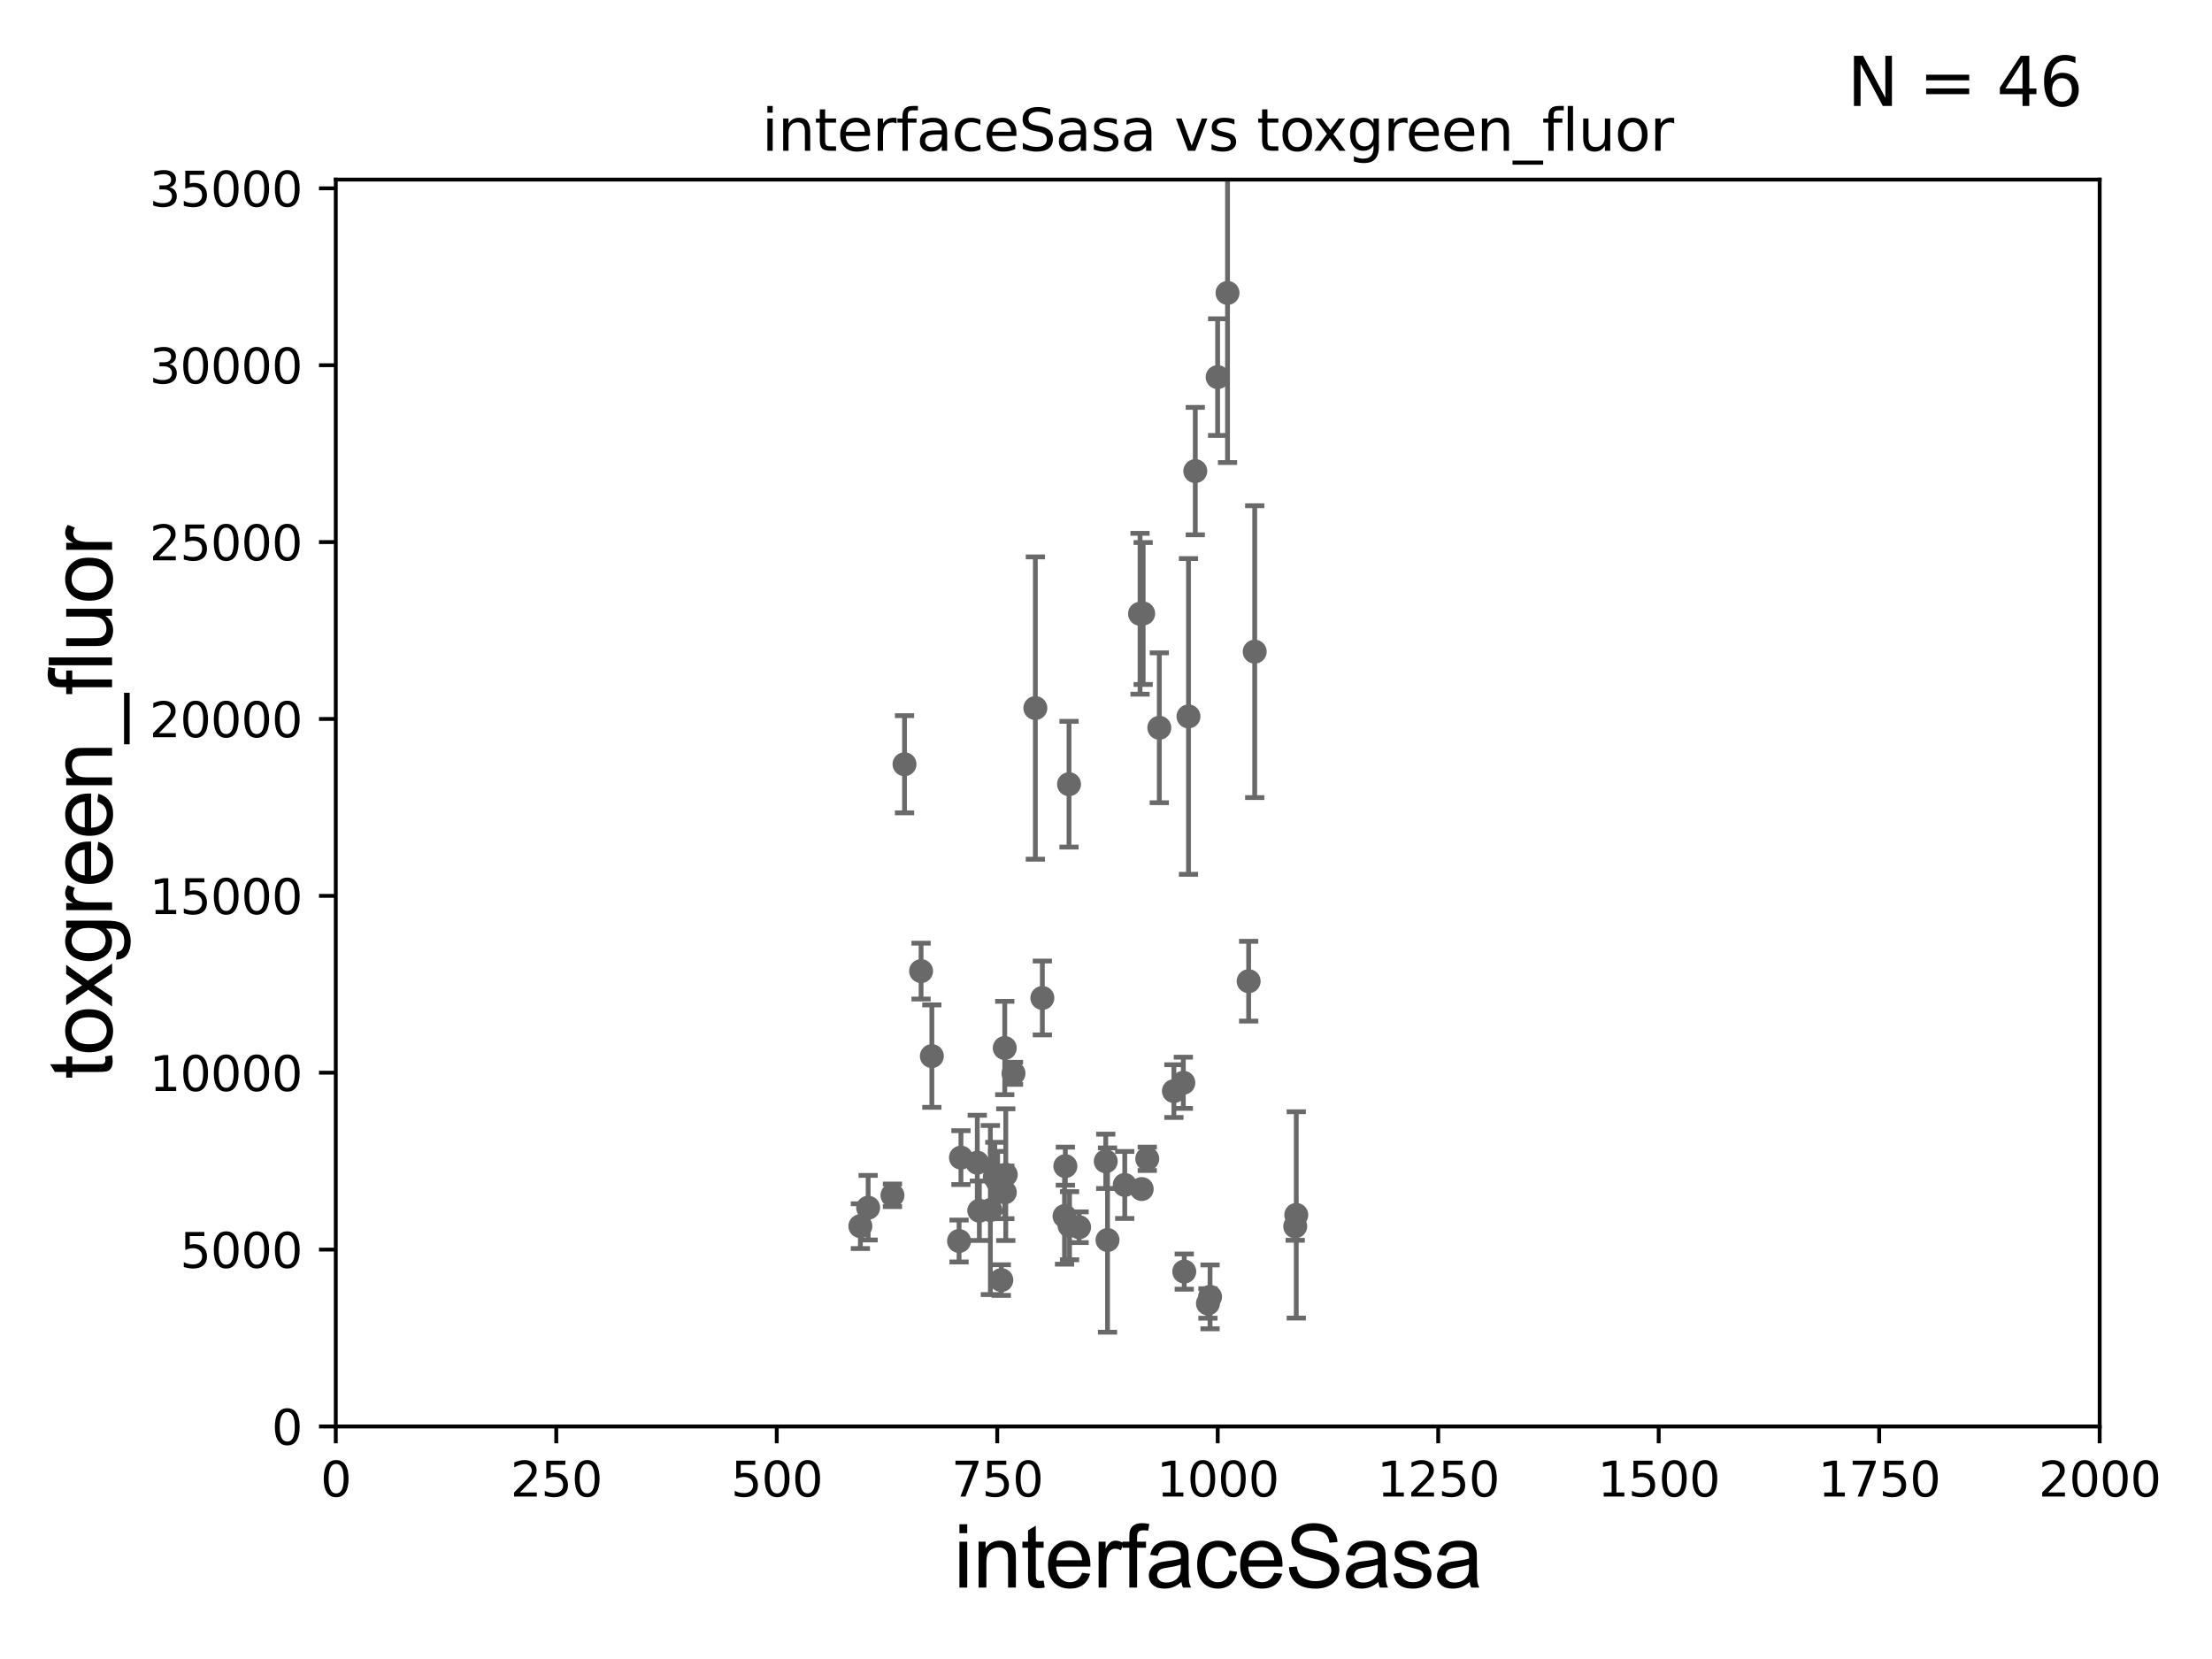 <?xml version="1.0" encoding="utf-8" standalone="no"?>
<!DOCTYPE svg PUBLIC "-//W3C//DTD SVG 1.1//EN"
  "http://www.w3.org/Graphics/SVG/1.1/DTD/svg11.dtd">
<svg xmlns:xlink="http://www.w3.org/1999/xlink" width="460.8pt" height="345.6pt" viewBox="0 0 460.8 345.6" xmlns="http://www.w3.org/2000/svg" version="1.1">
 <defs>
  <style type="text/css">*{stroke-linejoin: round; stroke-linecap: butt}</style>
 </defs>
 <g id="figure_1">
  <g id="patch_1">
   <path d="M 0 345.6 
L 460.8 345.6 
L 460.8 0 
L 0 0 
z
" style="fill: #ffffff"/>
  </g>
  <g id="axes_1">
   <g id="patch_2">
    <path d="M 69.95 297.16 
L 437.4 297.16 
L 437.4 37.411 
L 69.95 37.411 
z
" style="fill: #ffffff"/>
   </g>
   <g id="PathCollection_1">
    <defs>
     <path id="m20fb986d54" d="M 0 1.118 
C 0.297 1.118 0.581 1 0.791 0.791 
C 1 0.581 1.118 0.297 1.118 0 
C 1.118 -0.297 1 -0.581 0.791 -0.791 
C 0.581 -1 0.297 -1.118 0 -1.118 
C -0.297 -1.118 -0.581 -1 -0.791 -0.791 
C -1 -0.581 -1.118 -0.297 -1.118 0 
C -1.118 0.297 -1 0.581 -0.791 0.791 
C -0.581 1 -0.297 1.118 0 1.118 
z
" style="stroke: #696969"/>
    </defs>
    <g clip-path="url(#pba43f0e324)">
     <use xlink:href="#m20fb986d54" x="269.817" y="255.474" style="fill: #696969; stroke: #696969"/>
     <use xlink:href="#m20fb986d54" x="199.79" y="258.526" style="fill: #696969; stroke: #696969"/>
     <use xlink:href="#m20fb986d54" x="247.583" y="149.245" style="fill: #696969; stroke: #696969"/>
     <use xlink:href="#m20fb986d54" x="191.877" y="202.296" style="fill: #696969; stroke: #696969"/>
     <use xlink:href="#m20fb986d54" x="251.636" y="271.534" style="fill: #696969; stroke: #696969"/>
     <use xlink:href="#m20fb986d54" x="217.141" y="207.894" style="fill: #696969; stroke: #696969"/>
     <use xlink:href="#m20fb986d54" x="194.122" y="220.006" style="fill: #696969; stroke: #696969"/>
     <use xlink:href="#m20fb986d54" x="270.038" y="253.09" style="fill: #696969; stroke: #696969"/>
     <use xlink:href="#m20fb986d54" x="253.655" y="78.559" style="fill: #696969; stroke: #696969"/>
     <use xlink:href="#m20fb986d54" x="204.018" y="252.217" style="fill: #696969; stroke: #696969"/>
     <use xlink:href="#m20fb986d54" x="221.933" y="242.931" style="fill: #696969; stroke: #696969"/>
     <use xlink:href="#m20fb986d54" x="244.546" y="227.298" style="fill: #696969; stroke: #696969"/>
     <use xlink:href="#m20fb986d54" x="241.505" y="151.608" style="fill: #696969; stroke: #696969"/>
     <use xlink:href="#m20fb986d54" x="206.313" y="252.074" style="fill: #696969; stroke: #696969"/>
     <use xlink:href="#m20fb986d54" x="209.309" y="218.317" style="fill: #696969; stroke: #696969"/>
     <use xlink:href="#m20fb986d54" x="230.349" y="241.922" style="fill: #696969; stroke: #696969"/>
     <use xlink:href="#m20fb986d54" x="238.994" y="241.396" style="fill: #696969; stroke: #696969"/>
     <use xlink:href="#m20fb986d54" x="261.38" y="135.749" style="fill: #696969; stroke: #696969"/>
     <use xlink:href="#m20fb986d54" x="209.522" y="244.705" style="fill: #696969; stroke: #696969"/>
     <use xlink:href="#m20fb986d54" x="208.593" y="266.663" style="fill: #696969; stroke: #696969"/>
     <use xlink:href="#m20fb986d54" x="200.182" y="241.152" style="fill: #696969; stroke: #696969"/>
     <use xlink:href="#m20fb986d54" x="211.13" y="223.59" style="fill: #696969; stroke: #696969"/>
     <use xlink:href="#m20fb986d54" x="215.684" y="147.5" style="fill: #696969; stroke: #696969"/>
     <use xlink:href="#m20fb986d54" x="203.588" y="242.21" style="fill: #696969; stroke: #696969"/>
     <use xlink:href="#m20fb986d54" x="185.915" y="249.006" style="fill: #696969; stroke: #696969"/>
     <use xlink:href="#m20fb986d54" x="180.85" y="251.586" style="fill: #696969; stroke: #696969"/>
     <use xlink:href="#m20fb986d54" x="237.84" y="247.701" style="fill: #696969; stroke: #696969"/>
     <use xlink:href="#m20fb986d54" x="207.237" y="245.186" style="fill: #696969; stroke: #696969"/>
     <use xlink:href="#m20fb986d54" x="209.327" y="248.391" style="fill: #696969; stroke: #696969"/>
     <use xlink:href="#m20fb986d54" x="237.491" y="127.858" style="fill: #696969; stroke: #696969"/>
     <use xlink:href="#m20fb986d54" x="246.512" y="225.561" style="fill: #696969; stroke: #696969"/>
     <use xlink:href="#m20fb986d54" x="179.231" y="255.431" style="fill: #696969; stroke: #696969"/>
     <use xlink:href="#m20fb986d54" x="234.305" y="246.844" style="fill: #696969; stroke: #696969"/>
     <use xlink:href="#m20fb986d54" x="252.077" y="270.161" style="fill: #696969; stroke: #696969"/>
     <use xlink:href="#m20fb986d54" x="222.697" y="163.363" style="fill: #696969; stroke: #696969"/>
     <use xlink:href="#m20fb986d54" x="238.141" y="127.804" style="fill: #696969; stroke: #696969"/>
     <use xlink:href="#m20fb986d54" x="230.717" y="258.322" style="fill: #696969; stroke: #696969"/>
     <use xlink:href="#m20fb986d54" x="188.427" y="159.204" style="fill: #696969; stroke: #696969"/>
     <use xlink:href="#m20fb986d54" x="221.762" y="253.333" style="fill: #696969; stroke: #696969"/>
     <use xlink:href="#m20fb986d54" x="224.797" y="255.652" style="fill: #696969; stroke: #696969"/>
     <use xlink:href="#m20fb986d54" x="207.826" y="246.116" style="fill: #696969; stroke: #696969"/>
     <use xlink:href="#m20fb986d54" x="246.701" y="264.892" style="fill: #696969; stroke: #696969"/>
     <use xlink:href="#m20fb986d54" x="260.118" y="204.402" style="fill: #696969; stroke: #696969"/>
     <use xlink:href="#m20fb986d54" x="222.804" y="255.336" style="fill: #696969; stroke: #696969"/>
     <use xlink:href="#m20fb986d54" x="255.716" y="61.025" style="fill: #696969; stroke: #696969"/>
     <use xlink:href="#m20fb986d54" x="249.001" y="98.139" style="fill: #696969; stroke: #696969"/>
    </g>
   </g>
   <g id="matplotlib.axis_1">
    <g id="xtick_1">
     <g id="line2d_1">
      <defs>
       <path id="m4b5d327aae" d="M 0 0 
L 0 3.5 
" style="stroke: #000000; stroke-width: 0.8"/>
      </defs>
      <g>
       <use xlink:href="#m4b5d327aae" x="69.95" y="297.16" style="stroke: #000000; stroke-width: 0.8"/>
      </g>
     </g>
     <g id="text_1">
      <!-- 0 -->
      <g transform="translate(66.769 311.758)scale(0.1 -0.1)">
       <defs>
        <path id="DejaVuSans-30" d="M 2034 4250 
Q 1547 4250 1301 3770 
Q 1056 3291 1056 2328 
Q 1056 1369 1301 889 
Q 1547 409 2034 409 
Q 2525 409 2770 889 
Q 3016 1369 3016 2328 
Q 3016 3291 2770 3770 
Q 2525 4250 2034 4250 
z
M 2034 4750 
Q 2819 4750 3233 4129 
Q 3647 3509 3647 2328 
Q 3647 1150 3233 529 
Q 2819 -91 2034 -91 
Q 1250 -91 836 529 
Q 422 1150 422 2328 
Q 422 3509 836 4129 
Q 1250 4750 2034 4750 
z
" transform="scale(0.016)"/>
       </defs>
       <use xlink:href="#DejaVuSans-30"/>
      </g>
     </g>
    </g>
    <g id="xtick_2">
     <g id="line2d_2">
      <g>
       <use xlink:href="#m4b5d327aae" x="115.881" y="297.16" style="stroke: #000000; stroke-width: 0.8"/>
      </g>
     </g>
     <g id="text_2">
      <!-- 250 -->
      <g transform="translate(106.338 311.758)scale(0.1 -0.1)">
       <defs>
        <path id="DejaVuSans-32" d="M 1228 531 
L 3431 531 
L 3431 0 
L 469 0 
L 469 531 
Q 828 903 1448 1529 
Q 2069 2156 2228 2338 
Q 2531 2678 2651 2914 
Q 2772 3150 2772 3378 
Q 2772 3750 2511 3984 
Q 2250 4219 1831 4219 
Q 1534 4219 1204 4116 
Q 875 4013 500 3803 
L 500 4441 
Q 881 4594 1212 4672 
Q 1544 4750 1819 4750 
Q 2544 4750 2975 4387 
Q 3406 4025 3406 3419 
Q 3406 3131 3298 2873 
Q 3191 2616 2906 2266 
Q 2828 2175 2409 1742 
Q 1991 1309 1228 531 
z
" transform="scale(0.016)"/>
        <path id="DejaVuSans-35" d="M 691 4666 
L 3169 4666 
L 3169 4134 
L 1269 4134 
L 1269 2991 
Q 1406 3038 1543 3061 
Q 1681 3084 1819 3084 
Q 2600 3084 3056 2656 
Q 3513 2228 3513 1497 
Q 3513 744 3044 326 
Q 2575 -91 1722 -91 
Q 1428 -91 1123 -41 
Q 819 9 494 109 
L 494 744 
Q 775 591 1075 516 
Q 1375 441 1709 441 
Q 2250 441 2565 725 
Q 2881 1009 2881 1497 
Q 2881 1984 2565 2268 
Q 2250 2553 1709 2553 
Q 1456 2553 1204 2497 
Q 953 2441 691 2322 
L 691 4666 
z
" transform="scale(0.016)"/>
       </defs>
       <use xlink:href="#DejaVuSans-32"/>
       <use xlink:href="#DejaVuSans-35" x="63.623"/>
       <use xlink:href="#DejaVuSans-30" x="127.246"/>
      </g>
     </g>
    </g>
    <g id="xtick_3">
     <g id="line2d_3">
      <g>
       <use xlink:href="#m4b5d327aae" x="161.812" y="297.16" style="stroke: #000000; stroke-width: 0.8"/>
      </g>
     </g>
     <g id="text_3">
      <!-- 500 -->
      <g transform="translate(152.269 311.758)scale(0.1 -0.1)">
       <use xlink:href="#DejaVuSans-35"/>
       <use xlink:href="#DejaVuSans-30" x="63.623"/>
       <use xlink:href="#DejaVuSans-30" x="127.246"/>
      </g>
     </g>
    </g>
    <g id="xtick_4">
     <g id="line2d_4">
      <g>
       <use xlink:href="#m4b5d327aae" x="207.744" y="297.16" style="stroke: #000000; stroke-width: 0.8"/>
      </g>
     </g>
     <g id="text_4">
      <!-- 750 -->
      <g transform="translate(198.2 311.758)scale(0.1 -0.1)">
       <defs>
        <path id="DejaVuSans-37" d="M 525 4666 
L 3525 4666 
L 3525 4397 
L 1831 0 
L 1172 0 
L 2766 4134 
L 525 4134 
L 525 4666 
z
" transform="scale(0.016)"/>
       </defs>
       <use xlink:href="#DejaVuSans-37"/>
       <use xlink:href="#DejaVuSans-35" x="63.623"/>
       <use xlink:href="#DejaVuSans-30" x="127.246"/>
      </g>
     </g>
    </g>
    <g id="xtick_5">
     <g id="line2d_5">
      <g>
       <use xlink:href="#m4b5d327aae" x="253.675" y="297.16" style="stroke: #000000; stroke-width: 0.8"/>
      </g>
     </g>
     <g id="text_5">
      <!-- 1000 -->
      <g transform="translate(240.95 311.758)scale(0.1 -0.1)">
       <defs>
        <path id="DejaVuSans-31" d="M 794 531 
L 1825 531 
L 1825 4091 
L 703 3866 
L 703 4441 
L 1819 4666 
L 2450 4666 
L 2450 531 
L 3481 531 
L 3481 0 
L 794 0 
L 794 531 
z
" transform="scale(0.016)"/>
       </defs>
       <use xlink:href="#DejaVuSans-31"/>
       <use xlink:href="#DejaVuSans-30" x="63.623"/>
       <use xlink:href="#DejaVuSans-30" x="127.246"/>
       <use xlink:href="#DejaVuSans-30" x="190.869"/>
      </g>
     </g>
    </g>
    <g id="xtick_6">
     <g id="line2d_6">
      <g>
       <use xlink:href="#m4b5d327aae" x="299.606" y="297.16" style="stroke: #000000; stroke-width: 0.8"/>
      </g>
     </g>
     <g id="text_6">
      <!-- 1250 -->
      <g transform="translate(286.881 311.758)scale(0.1 -0.1)">
       <use xlink:href="#DejaVuSans-31"/>
       <use xlink:href="#DejaVuSans-32" x="63.623"/>
       <use xlink:href="#DejaVuSans-35" x="127.246"/>
       <use xlink:href="#DejaVuSans-30" x="190.869"/>
      </g>
     </g>
    </g>
    <g id="xtick_7">
     <g id="line2d_7">
      <g>
       <use xlink:href="#m4b5d327aae" x="345.538" y="297.16" style="stroke: #000000; stroke-width: 0.8"/>
      </g>
     </g>
     <g id="text_7">
      <!-- 1500 -->
      <g transform="translate(332.812 311.758)scale(0.1 -0.1)">
       <use xlink:href="#DejaVuSans-31"/>
       <use xlink:href="#DejaVuSans-35" x="63.623"/>
       <use xlink:href="#DejaVuSans-30" x="127.246"/>
       <use xlink:href="#DejaVuSans-30" x="190.869"/>
      </g>
     </g>
    </g>
    <g id="xtick_8">
     <g id="line2d_8">
      <g>
       <use xlink:href="#m4b5d327aae" x="391.469" y="297.16" style="stroke: #000000; stroke-width: 0.8"/>
      </g>
     </g>
     <g id="text_8">
      <!-- 1750 -->
      <g transform="translate(378.744 311.758)scale(0.1 -0.1)">
       <use xlink:href="#DejaVuSans-31"/>
       <use xlink:href="#DejaVuSans-37" x="63.623"/>
       <use xlink:href="#DejaVuSans-35" x="127.246"/>
       <use xlink:href="#DejaVuSans-30" x="190.869"/>
      </g>
     </g>
    </g>
    <g id="xtick_9">
     <g id="line2d_9">
      <g>
       <use xlink:href="#m4b5d327aae" x="437.4" y="297.16" style="stroke: #000000; stroke-width: 0.8"/>
      </g>
     </g>
     <g id="text_9">
      <!-- 2000 -->
      <g transform="translate(424.675 311.758)scale(0.1 -0.1)">
       <use xlink:href="#DejaVuSans-32"/>
       <use xlink:href="#DejaVuSans-30" x="63.623"/>
       <use xlink:href="#DejaVuSans-30" x="127.246"/>
       <use xlink:href="#DejaVuSans-30" x="190.869"/>
      </g>
     </g>
    </g>
    <g id="text_10">
     <!-- interfaceSasa -->
     <g transform="translate(198.646 330.722)scale(0.18 -0.18)">
      <defs>
       <path id="ArialMT-69" d="M 425 3934 
L 425 4581 
L 988 4581 
L 988 3934 
L 425 3934 
z
M 425 0 
L 425 3319 
L 988 3319 
L 988 0 
L 425 0 
z
" transform="scale(0.016)"/>
       <path id="ArialMT-6e" d="M 422 0 
L 422 3319 
L 928 3319 
L 928 2847 
Q 1294 3394 1984 3394 
Q 2284 3394 2536 3286 
Q 2788 3178 2913 3003 
Q 3038 2828 3088 2588 
Q 3119 2431 3119 2041 
L 3119 0 
L 2556 0 
L 2556 2019 
Q 2556 2363 2490 2533 
Q 2425 2703 2258 2804 
Q 2091 2906 1866 2906 
Q 1506 2906 1245 2678 
Q 984 2450 984 1813 
L 984 0 
L 422 0 
z
" transform="scale(0.016)"/>
       <path id="ArialMT-74" d="M 1650 503 
L 1731 6 
Q 1494 -44 1306 -44 
Q 1000 -44 831 53 
Q 663 150 594 308 
Q 525 466 525 972 
L 525 2881 
L 113 2881 
L 113 3319 
L 525 3319 
L 525 4141 
L 1084 4478 
L 1084 3319 
L 1650 3319 
L 1650 2881 
L 1084 2881 
L 1084 941 
Q 1084 700 1114 631 
Q 1144 563 1211 522 
Q 1278 481 1403 481 
Q 1497 481 1650 503 
z
" transform="scale(0.016)"/>
       <path id="ArialMT-65" d="M 2694 1069 
L 3275 997 
Q 3138 488 2766 206 
Q 2394 -75 1816 -75 
Q 1088 -75 661 373 
Q 234 822 234 1631 
Q 234 2469 665 2931 
Q 1097 3394 1784 3394 
Q 2450 3394 2872 2941 
Q 3294 2488 3294 1666 
Q 3294 1616 3291 1516 
L 816 1516 
Q 847 969 1125 678 
Q 1403 388 1819 388 
Q 2128 388 2347 550 
Q 2566 713 2694 1069 
z
M 847 1978 
L 2700 1978 
Q 2663 2397 2488 2606 
Q 2219 2931 1791 2931 
Q 1403 2931 1139 2672 
Q 875 2413 847 1978 
z
" transform="scale(0.016)"/>
       <path id="ArialMT-72" d="M 416 0 
L 416 3319 
L 922 3319 
L 922 2816 
Q 1116 3169 1280 3281 
Q 1444 3394 1641 3394 
Q 1925 3394 2219 3213 
L 2025 2691 
Q 1819 2813 1613 2813 
Q 1428 2813 1281 2702 
Q 1134 2591 1072 2394 
Q 978 2094 978 1738 
L 978 0 
L 416 0 
z
" transform="scale(0.016)"/>
       <path id="ArialMT-66" d="M 556 0 
L 556 2881 
L 59 2881 
L 59 3319 
L 556 3319 
L 556 3672 
Q 556 4006 616 4169 
Q 697 4388 901 4523 
Q 1106 4659 1475 4659 
Q 1713 4659 2000 4603 
L 1916 4113 
Q 1741 4144 1584 4144 
Q 1328 4144 1222 4034 
Q 1116 3925 1116 3625 
L 1116 3319 
L 1763 3319 
L 1763 2881 
L 1116 2881 
L 1116 0 
L 556 0 
z
" transform="scale(0.016)"/>
       <path id="ArialMT-61" d="M 2588 409 
Q 2275 144 1986 34 
Q 1697 -75 1366 -75 
Q 819 -75 525 192 
Q 231 459 231 875 
Q 231 1119 342 1320 
Q 453 1522 633 1644 
Q 813 1766 1038 1828 
Q 1203 1872 1538 1913 
Q 2219 1994 2541 2106 
Q 2544 2222 2544 2253 
Q 2544 2597 2384 2738 
Q 2169 2928 1744 2928 
Q 1347 2928 1158 2789 
Q 969 2650 878 2297 
L 328 2372 
Q 403 2725 575 2942 
Q 747 3159 1072 3276 
Q 1397 3394 1825 3394 
Q 2250 3394 2515 3294 
Q 2781 3194 2906 3042 
Q 3031 2891 3081 2659 
Q 3109 2516 3109 2141 
L 3109 1391 
Q 3109 606 3145 398 
Q 3181 191 3288 0 
L 2700 0 
Q 2613 175 2588 409 
z
M 2541 1666 
Q 2234 1541 1622 1453 
Q 1275 1403 1131 1340 
Q 988 1278 909 1158 
Q 831 1038 831 891 
Q 831 666 1001 516 
Q 1172 366 1500 366 
Q 1825 366 2078 508 
Q 2331 650 2450 897 
Q 2541 1088 2541 1459 
L 2541 1666 
z
" transform="scale(0.016)"/>
       <path id="ArialMT-63" d="M 2588 1216 
L 3141 1144 
Q 3050 572 2676 248 
Q 2303 -75 1759 -75 
Q 1078 -75 664 370 
Q 250 816 250 1647 
Q 250 2184 428 2587 
Q 606 2991 970 3192 
Q 1334 3394 1763 3394 
Q 2303 3394 2647 3120 
Q 2991 2847 3088 2344 
L 2541 2259 
Q 2463 2594 2264 2762 
Q 2066 2931 1784 2931 
Q 1359 2931 1093 2626 
Q 828 2322 828 1663 
Q 828 994 1084 691 
Q 1341 388 1753 388 
Q 2084 388 2306 591 
Q 2528 794 2588 1216 
z
" transform="scale(0.016)"/>
       <path id="ArialMT-53" d="M 288 1472 
L 859 1522 
Q 900 1178 1048 958 
Q 1197 738 1509 602 
Q 1822 466 2213 466 
Q 2559 466 2825 569 
Q 3091 672 3220 851 
Q 3350 1031 3350 1244 
Q 3350 1459 3225 1620 
Q 3100 1781 2813 1891 
Q 2628 1963 1997 2114 
Q 1366 2266 1113 2400 
Q 784 2572 623 2826 
Q 463 3081 463 3397 
Q 463 3744 659 4045 
Q 856 4347 1234 4503 
Q 1613 4659 2075 4659 
Q 2584 4659 2973 4495 
Q 3363 4331 3572 4012 
Q 3781 3694 3797 3291 
L 3216 3247 
Q 3169 3681 2898 3903 
Q 2628 4125 2100 4125 
Q 1550 4125 1298 3923 
Q 1047 3722 1047 3438 
Q 1047 3191 1225 3031 
Q 1400 2872 2139 2705 
Q 2878 2538 3153 2413 
Q 3553 2228 3743 1945 
Q 3934 1663 3934 1294 
Q 3934 928 3725 604 
Q 3516 281 3123 101 
Q 2731 -78 2241 -78 
Q 1619 -78 1198 103 
Q 778 284 539 648 
Q 300 1013 288 1472 
z
" transform="scale(0.016)"/>
       <path id="ArialMT-73" d="M 197 991 
L 753 1078 
Q 800 744 1014 566 
Q 1228 388 1613 388 
Q 2000 388 2187 545 
Q 2375 703 2375 916 
Q 2375 1106 2209 1216 
Q 2094 1291 1634 1406 
Q 1016 1563 777 1677 
Q 538 1791 414 1992 
Q 291 2194 291 2438 
Q 291 2659 392 2848 
Q 494 3038 669 3163 
Q 800 3259 1026 3326 
Q 1253 3394 1513 3394 
Q 1903 3394 2198 3281 
Q 2494 3169 2634 2976 
Q 2775 2784 2828 2463 
L 2278 2388 
Q 2241 2644 2061 2787 
Q 1881 2931 1553 2931 
Q 1166 2931 1000 2803 
Q 834 2675 834 2503 
Q 834 2394 903 2306 
Q 972 2216 1119 2156 
Q 1203 2125 1616 2013 
Q 2213 1853 2448 1751 
Q 2684 1650 2818 1456 
Q 2953 1263 2953 975 
Q 2953 694 2789 445 
Q 2625 197 2315 61 
Q 2006 -75 1616 -75 
Q 969 -75 630 194 
Q 291 463 197 991 
z
" transform="scale(0.016)"/>
      </defs>
      <use xlink:href="#ArialMT-69"/>
      <use xlink:href="#ArialMT-6e" x="22.217"/>
      <use xlink:href="#ArialMT-74" x="77.832"/>
      <use xlink:href="#ArialMT-65" x="105.615"/>
      <use xlink:href="#ArialMT-72" x="161.23"/>
      <use xlink:href="#ArialMT-66" x="194.531"/>
      <use xlink:href="#ArialMT-61" x="222.314"/>
      <use xlink:href="#ArialMT-63" x="277.93"/>
      <use xlink:href="#ArialMT-65" x="327.93"/>
      <use xlink:href="#ArialMT-53" x="383.545"/>
      <use xlink:href="#ArialMT-61" x="450.244"/>
      <use xlink:href="#ArialMT-73" x="505.859"/>
      <use xlink:href="#ArialMT-61" x="555.859"/>
     </g>
    </g>
   </g>
   <g id="matplotlib.axis_2">
    <g id="ytick_1">
     <g id="line2d_10">
      <defs>
       <path id="mc156fa0f56" d="M 0 0 
L -3.5 0 
" style="stroke: #000000; stroke-width: 0.8"/>
      </defs>
      <g>
       <use xlink:href="#mc156fa0f56" x="69.95" y="297.16" style="stroke: #000000; stroke-width: 0.8"/>
      </g>
     </g>
     <g id="text_11">
      <!-- 0 -->
      <g transform="translate(56.587 300.959)scale(0.1 -0.1)">
       <use xlink:href="#DejaVuSans-30"/>
      </g>
     </g>
    </g>
    <g id="ytick_2">
     <g id="line2d_11">
      <g>
       <use xlink:href="#mc156fa0f56" x="69.95" y="260.313" style="stroke: #000000; stroke-width: 0.8"/>
      </g>
     </g>
     <g id="text_12">
      <!-- 5000 -->
      <g transform="translate(37.5 264.112)scale(0.1 -0.1)">
       <use xlink:href="#DejaVuSans-35"/>
       <use xlink:href="#DejaVuSans-30" x="63.623"/>
       <use xlink:href="#DejaVuSans-30" x="127.246"/>
       <use xlink:href="#DejaVuSans-30" x="190.869"/>
      </g>
     </g>
    </g>
    <g id="ytick_3">
     <g id="line2d_12">
      <g>
       <use xlink:href="#mc156fa0f56" x="69.95" y="223.467" style="stroke: #000000; stroke-width: 0.8"/>
      </g>
     </g>
     <g id="text_13">
      <!-- 10000 -->
      <g transform="translate(31.137 227.266)scale(0.1 -0.1)">
       <use xlink:href="#DejaVuSans-31"/>
       <use xlink:href="#DejaVuSans-30" x="63.623"/>
       <use xlink:href="#DejaVuSans-30" x="127.246"/>
       <use xlink:href="#DejaVuSans-30" x="190.869"/>
       <use xlink:href="#DejaVuSans-30" x="254.492"/>
      </g>
     </g>
    </g>
    <g id="ytick_4">
     <g id="line2d_13">
      <g>
       <use xlink:href="#mc156fa0f56" x="69.95" y="186.62" style="stroke: #000000; stroke-width: 0.8"/>
      </g>
     </g>
     <g id="text_14">
      <!-- 15000 -->
      <g transform="translate(31.137 190.419)scale(0.1 -0.1)">
       <use xlink:href="#DejaVuSans-31"/>
       <use xlink:href="#DejaVuSans-35" x="63.623"/>
       <use xlink:href="#DejaVuSans-30" x="127.246"/>
       <use xlink:href="#DejaVuSans-30" x="190.869"/>
       <use xlink:href="#DejaVuSans-30" x="254.492"/>
      </g>
     </g>
    </g>
    <g id="ytick_5">
     <g id="line2d_14">
      <g>
       <use xlink:href="#mc156fa0f56" x="69.95" y="149.773" style="stroke: #000000; stroke-width: 0.8"/>
      </g>
     </g>
     <g id="text_15">
      <!-- 20000 -->
      <g transform="translate(31.137 153.572)scale(0.1 -0.1)">
       <use xlink:href="#DejaVuSans-32"/>
       <use xlink:href="#DejaVuSans-30" x="63.623"/>
       <use xlink:href="#DejaVuSans-30" x="127.246"/>
       <use xlink:href="#DejaVuSans-30" x="190.869"/>
       <use xlink:href="#DejaVuSans-30" x="254.492"/>
      </g>
     </g>
    </g>
    <g id="ytick_6">
     <g id="line2d_15">
      <g>
       <use xlink:href="#mc156fa0f56" x="69.95" y="112.926" style="stroke: #000000; stroke-width: 0.8"/>
      </g>
     </g>
     <g id="text_16">
      <!-- 25000 -->
      <g transform="translate(31.137 116.726)scale(0.1 -0.1)">
       <use xlink:href="#DejaVuSans-32"/>
       <use xlink:href="#DejaVuSans-35" x="63.623"/>
       <use xlink:href="#DejaVuSans-30" x="127.246"/>
       <use xlink:href="#DejaVuSans-30" x="190.869"/>
       <use xlink:href="#DejaVuSans-30" x="254.492"/>
      </g>
     </g>
    </g>
    <g id="ytick_7">
     <g id="line2d_16">
      <g>
       <use xlink:href="#mc156fa0f56" x="69.95" y="76.08" style="stroke: #000000; stroke-width: 0.8"/>
      </g>
     </g>
     <g id="text_17">
      <!-- 30000 -->
      <g transform="translate(31.137 79.879)scale(0.1 -0.1)">
       <defs>
        <path id="DejaVuSans-33" d="M 2597 2516 
Q 3050 2419 3304 2112 
Q 3559 1806 3559 1356 
Q 3559 666 3084 287 
Q 2609 -91 1734 -91 
Q 1441 -91 1130 -33 
Q 819 25 488 141 
L 488 750 
Q 750 597 1062 519 
Q 1375 441 1716 441 
Q 2309 441 2620 675 
Q 2931 909 2931 1356 
Q 2931 1769 2642 2001 
Q 2353 2234 1838 2234 
L 1294 2234 
L 1294 2753 
L 1863 2753 
Q 2328 2753 2575 2939 
Q 2822 3125 2822 3475 
Q 2822 3834 2567 4026 
Q 2313 4219 1838 4219 
Q 1578 4219 1281 4162 
Q 984 4106 628 3988 
L 628 4550 
Q 988 4650 1302 4700 
Q 1616 4750 1894 4750 
Q 2613 4750 3031 4423 
Q 3450 4097 3450 3541 
Q 3450 3153 3228 2886 
Q 3006 2619 2597 2516 
z
" transform="scale(0.016)"/>
       </defs>
       <use xlink:href="#DejaVuSans-33"/>
       <use xlink:href="#DejaVuSans-30" x="63.623"/>
       <use xlink:href="#DejaVuSans-30" x="127.246"/>
       <use xlink:href="#DejaVuSans-30" x="190.869"/>
       <use xlink:href="#DejaVuSans-30" x="254.492"/>
      </g>
     </g>
    </g>
    <g id="ytick_8">
     <g id="line2d_17">
      <g>
       <use xlink:href="#mc156fa0f56" x="69.95" y="39.233" style="stroke: #000000; stroke-width: 0.8"/>
      </g>
     </g>
     <g id="text_18">
      <!-- 35000 -->
      <g transform="translate(31.137 43.032)scale(0.1 -0.1)">
       <use xlink:href="#DejaVuSans-33"/>
       <use xlink:href="#DejaVuSans-35" x="63.623"/>
       <use xlink:href="#DejaVuSans-30" x="127.246"/>
       <use xlink:href="#DejaVuSans-30" x="190.869"/>
       <use xlink:href="#DejaVuSans-30" x="254.492"/>
      </g>
     </g>
    </g>
    <g id="text_19">
     <!-- toxgreen_fluor -->
     <g transform="translate(23.349 224.818)rotate(-90)scale(0.18 -0.18)">
      <defs>
       <path id="ArialMT-6f" d="M 213 1659 
Q 213 2581 725 3025 
Q 1153 3394 1769 3394 
Q 2453 3394 2887 2945 
Q 3322 2497 3322 1706 
Q 3322 1066 3130 698 
Q 2938 331 2570 128 
Q 2203 -75 1769 -75 
Q 1072 -75 642 372 
Q 213 819 213 1659 
z
M 791 1659 
Q 791 1022 1069 705 
Q 1347 388 1769 388 
Q 2188 388 2466 706 
Q 2744 1025 2744 1678 
Q 2744 2294 2464 2611 
Q 2184 2928 1769 2928 
Q 1347 2928 1069 2612 
Q 791 2297 791 1659 
z
" transform="scale(0.016)"/>
       <path id="ArialMT-78" d="M 47 0 
L 1259 1725 
L 138 3319 
L 841 3319 
L 1350 2541 
Q 1494 2319 1581 2169 
Q 1719 2375 1834 2534 
L 2394 3319 
L 3066 3319 
L 1919 1756 
L 3153 0 
L 2463 0 
L 1781 1031 
L 1600 1309 
L 728 0 
L 47 0 
z
" transform="scale(0.016)"/>
       <path id="ArialMT-67" d="M 319 -275 
L 866 -356 
Q 900 -609 1056 -725 
Q 1266 -881 1628 -881 
Q 2019 -881 2231 -725 
Q 2444 -569 2519 -288 
Q 2563 -116 2559 434 
Q 2191 0 1641 0 
Q 956 0 581 494 
Q 206 988 206 1678 
Q 206 2153 378 2554 
Q 550 2956 876 3175 
Q 1203 3394 1644 3394 
Q 2231 3394 2613 2919 
L 2613 3319 
L 3131 3319 
L 3131 450 
Q 3131 -325 2973 -648 
Q 2816 -972 2473 -1159 
Q 2131 -1347 1631 -1347 
Q 1038 -1347 672 -1080 
Q 306 -813 319 -275 
z
M 784 1719 
Q 784 1066 1043 766 
Q 1303 466 1694 466 
Q 2081 466 2343 764 
Q 2606 1063 2606 1700 
Q 2606 2309 2336 2618 
Q 2066 2928 1684 2928 
Q 1309 2928 1046 2623 
Q 784 2319 784 1719 
z
" transform="scale(0.016)"/>
       <path id="ArialMT-5f" d="M -97 -1272 
L -97 -866 
L 3631 -866 
L 3631 -1272 
L -97 -1272 
z
" transform="scale(0.016)"/>
       <path id="ArialMT-6c" d="M 409 0 
L 409 4581 
L 972 4581 
L 972 0 
L 409 0 
z
" transform="scale(0.016)"/>
       <path id="ArialMT-75" d="M 2597 0 
L 2597 488 
Q 2209 -75 1544 -75 
Q 1250 -75 995 37 
Q 741 150 617 320 
Q 494 491 444 738 
Q 409 903 409 1263 
L 409 3319 
L 972 3319 
L 972 1478 
Q 972 1038 1006 884 
Q 1059 663 1231 536 
Q 1403 409 1656 409 
Q 1909 409 2131 539 
Q 2353 669 2445 892 
Q 2538 1116 2538 1541 
L 2538 3319 
L 3100 3319 
L 3100 0 
L 2597 0 
z
" transform="scale(0.016)"/>
      </defs>
      <use xlink:href="#ArialMT-74"/>
      <use xlink:href="#ArialMT-6f" x="27.783"/>
      <use xlink:href="#ArialMT-78" x="83.398"/>
      <use xlink:href="#ArialMT-67" x="133.398"/>
      <use xlink:href="#ArialMT-72" x="189.014"/>
      <use xlink:href="#ArialMT-65" x="222.314"/>
      <use xlink:href="#ArialMT-65" x="277.93"/>
      <use xlink:href="#ArialMT-6e" x="333.545"/>
      <use xlink:href="#ArialMT-5f" x="389.16"/>
      <use xlink:href="#ArialMT-66" x="444.775"/>
      <use xlink:href="#ArialMT-6c" x="472.559"/>
      <use xlink:href="#ArialMT-75" x="494.775"/>
      <use xlink:href="#ArialMT-6f" x="550.391"/>
      <use xlink:href="#ArialMT-72" x="606.006"/>
     </g>
    </g>
   </g>
   <g id="LineCollection_1">
    <path d="M 269.817 258.374 
L 269.817 252.573 
" clip-path="url(#pba43f0e324)" style="fill: none; stroke: #696969"/>
    <path d="M 199.79 262.89 
L 199.79 254.161 
" clip-path="url(#pba43f0e324)" style="fill: none; stroke: #696969"/>
    <path d="M 247.583 182.133 
L 247.583 116.358 
" clip-path="url(#pba43f0e324)" style="fill: none; stroke: #696969"/>
    <path d="M 191.877 208.116 
L 191.877 196.477 
" clip-path="url(#pba43f0e324)" style="fill: none; stroke: #696969"/>
    <path d="M 251.636 274.604 
L 251.636 268.463 
" clip-path="url(#pba43f0e324)" style="fill: none; stroke: #696969"/>
    <path d="M 217.141 215.59 
L 217.141 200.198 
" clip-path="url(#pba43f0e324)" style="fill: none; stroke: #696969"/>
    <path d="M 194.122 230.674 
L 194.122 209.338 
" clip-path="url(#pba43f0e324)" style="fill: none; stroke: #696969"/>
    <path d="M 270.038 274.582 
L 270.038 231.597 
" clip-path="url(#pba43f0e324)" style="fill: none; stroke: #696969"/>
    <path d="M 253.655 90.71 
L 253.655 66.407 
" clip-path="url(#pba43f0e324)" style="fill: none; stroke: #696969"/>
    <path d="M 204.018 258.412 
L 204.018 246.023 
" clip-path="url(#pba43f0e324)" style="fill: none; stroke: #696969"/>
    <path d="M 221.933 246.895 
L 221.933 238.966 
" clip-path="url(#pba43f0e324)" style="fill: none; stroke: #696969"/>
    <path d="M 244.546 232.792 
L 244.546 221.803 
" clip-path="url(#pba43f0e324)" style="fill: none; stroke: #696969"/>
    <path d="M 241.505 167.218 
L 241.505 135.999 
" clip-path="url(#pba43f0e324)" style="fill: none; stroke: #696969"/>
    <path d="M 206.313 269.683 
L 206.313 234.465 
" clip-path="url(#pba43f0e324)" style="fill: none; stroke: #696969"/>
    <path d="M 209.309 228.039 
L 209.309 208.594 
" clip-path="url(#pba43f0e324)" style="fill: none; stroke: #696969"/>
    <path d="M 230.349 247.585 
L 230.349 236.259 
" clip-path="url(#pba43f0e324)" style="fill: none; stroke: #696969"/>
    <path d="M 238.994 243.837 
L 238.994 238.955 
" clip-path="url(#pba43f0e324)" style="fill: none; stroke: #696969"/>
    <path d="M 261.38 166.151 
L 261.38 105.348 
" clip-path="url(#pba43f0e324)" style="fill: none; stroke: #696969"/>
    <path d="M 209.522 258.426 
L 209.522 230.985 
" clip-path="url(#pba43f0e324)" style="fill: none; stroke: #696969"/>
    <path d="M 208.593 269.855 
L 208.593 263.471 
" clip-path="url(#pba43f0e324)" style="fill: none; stroke: #696969"/>
    <path d="M 200.182 246.758 
L 200.182 235.545 
" clip-path="url(#pba43f0e324)" style="fill: none; stroke: #696969"/>
    <path d="M 211.13 225.89 
L 211.13 221.289 
" clip-path="url(#pba43f0e324)" style="fill: none; stroke: #696969"/>
    <path d="M 215.684 178.987 
L 215.684 116.012 
" clip-path="url(#pba43f0e324)" style="fill: none; stroke: #696969"/>
    <path d="M 203.588 252.089 
L 203.588 232.331 
" clip-path="url(#pba43f0e324)" style="fill: none; stroke: #696969"/>
    <path d="M 185.915 251.356 
L 185.915 246.655 
" clip-path="url(#pba43f0e324)" style="fill: none; stroke: #696969"/>
    <path d="M 180.85 258.313 
L 180.85 244.858 
" clip-path="url(#pba43f0e324)" style="fill: none; stroke: #696969"/>
    <path d="M 237.84 248.617 
L 237.84 246.784 
" clip-path="url(#pba43f0e324)" style="fill: none; stroke: #696969"/>
    <path d="M 207.237 252.405 
L 207.237 237.966 
" clip-path="url(#pba43f0e324)" style="fill: none; stroke: #696969"/>
    <path d="M 209.327 253.88 
L 209.327 242.903 
" clip-path="url(#pba43f0e324)" style="fill: none; stroke: #696969"/>
    <path d="M 237.491 144.611 
L 237.491 111.105 
" clip-path="url(#pba43f0e324)" style="fill: none; stroke: #696969"/>
    <path d="M 246.512 230.894 
L 246.512 220.228 
" clip-path="url(#pba43f0e324)" style="fill: none; stroke: #696969"/>
    <path d="M 179.231 260.092 
L 179.231 250.77 
" clip-path="url(#pba43f0e324)" style="fill: none; stroke: #696969"/>
    <path d="M 234.305 253.824 
L 234.305 239.865 
" clip-path="url(#pba43f0e324)" style="fill: none; stroke: #696969"/>
    <path d="M 252.077 276.811 
L 252.077 263.511 
" clip-path="url(#pba43f0e324)" style="fill: none; stroke: #696969"/>
    <path d="M 222.697 176.463 
L 222.697 150.262 
" clip-path="url(#pba43f0e324)" style="fill: none; stroke: #696969"/>
    <path d="M 238.141 142.585 
L 238.141 113.023 
" clip-path="url(#pba43f0e324)" style="fill: none; stroke: #696969"/>
    <path d="M 230.717 277.515 
L 230.717 239.129 
" clip-path="url(#pba43f0e324)" style="fill: none; stroke: #696969"/>
    <path d="M 188.427 169.327 
L 188.427 149.081 
" clip-path="url(#pba43f0e324)" style="fill: none; stroke: #696969"/>
    <path d="M 221.762 263.354 
L 221.762 243.313 
" clip-path="url(#pba43f0e324)" style="fill: none; stroke: #696969"/>
    <path d="M 224.797 258.851 
L 224.797 252.452 
" clip-path="url(#pba43f0e324)" style="fill: none; stroke: #696969"/>
    <path d="M 207.826 252.373 
L 207.826 239.859 
" clip-path="url(#pba43f0e324)" style="fill: none; stroke: #696969"/>
    <path d="M 246.701 268.557 
L 246.701 261.227 
" clip-path="url(#pba43f0e324)" style="fill: none; stroke: #696969"/>
    <path d="M 260.118 212.713 
L 260.118 196.092 
" clip-path="url(#pba43f0e324)" style="fill: none; stroke: #696969"/>
    <path d="M 222.804 262.431 
L 222.804 248.241 
" clip-path="url(#pba43f0e324)" style="fill: none; stroke: #696969"/>
    <path d="M 255.716 96.355 
L 255.716 25.695 
" clip-path="url(#pba43f0e324)" style="fill: none; stroke: #696969"/>
    <path d="M 249.001 111.411 
L 249.001 84.868 
" clip-path="url(#pba43f0e324)" style="fill: none; stroke: #696969"/>
   </g>
   <g id="line2d_18">
    <defs>
     <path id="m5172512a5d" d="M 2 0 
L -2 -0 
" style="stroke: #696969"/>
    </defs>
    <g clip-path="url(#pba43f0e324)">
     <use xlink:href="#m5172512a5d" x="269.817" y="258.374" style="fill: #696969; stroke: #696969"/>
     <use xlink:href="#m5172512a5d" x="199.79" y="262.89" style="fill: #696969; stroke: #696969"/>
     <use xlink:href="#m5172512a5d" x="247.583" y="182.133" style="fill: #696969; stroke: #696969"/>
     <use xlink:href="#m5172512a5d" x="191.877" y="208.116" style="fill: #696969; stroke: #696969"/>
     <use xlink:href="#m5172512a5d" x="251.636" y="274.604" style="fill: #696969; stroke: #696969"/>
     <use xlink:href="#m5172512a5d" x="217.141" y="215.59" style="fill: #696969; stroke: #696969"/>
     <use xlink:href="#m5172512a5d" x="194.122" y="230.674" style="fill: #696969; stroke: #696969"/>
     <use xlink:href="#m5172512a5d" x="270.038" y="274.582" style="fill: #696969; stroke: #696969"/>
     <use xlink:href="#m5172512a5d" x="253.655" y="90.71" style="fill: #696969; stroke: #696969"/>
     <use xlink:href="#m5172512a5d" x="204.018" y="258.412" style="fill: #696969; stroke: #696969"/>
     <use xlink:href="#m5172512a5d" x="221.933" y="246.895" style="fill: #696969; stroke: #696969"/>
     <use xlink:href="#m5172512a5d" x="244.546" y="232.792" style="fill: #696969; stroke: #696969"/>
     <use xlink:href="#m5172512a5d" x="241.505" y="167.218" style="fill: #696969; stroke: #696969"/>
     <use xlink:href="#m5172512a5d" x="206.313" y="269.683" style="fill: #696969; stroke: #696969"/>
     <use xlink:href="#m5172512a5d" x="209.309" y="228.039" style="fill: #696969; stroke: #696969"/>
     <use xlink:href="#m5172512a5d" x="230.349" y="247.585" style="fill: #696969; stroke: #696969"/>
     <use xlink:href="#m5172512a5d" x="238.994" y="243.837" style="fill: #696969; stroke: #696969"/>
     <use xlink:href="#m5172512a5d" x="261.38" y="166.151" style="fill: #696969; stroke: #696969"/>
     <use xlink:href="#m5172512a5d" x="209.522" y="258.426" style="fill: #696969; stroke: #696969"/>
     <use xlink:href="#m5172512a5d" x="208.593" y="269.855" style="fill: #696969; stroke: #696969"/>
     <use xlink:href="#m5172512a5d" x="200.182" y="246.758" style="fill: #696969; stroke: #696969"/>
     <use xlink:href="#m5172512a5d" x="211.13" y="225.89" style="fill: #696969; stroke: #696969"/>
     <use xlink:href="#m5172512a5d" x="215.684" y="178.987" style="fill: #696969; stroke: #696969"/>
     <use xlink:href="#m5172512a5d" x="203.588" y="252.089" style="fill: #696969; stroke: #696969"/>
     <use xlink:href="#m5172512a5d" x="185.915" y="251.356" style="fill: #696969; stroke: #696969"/>
     <use xlink:href="#m5172512a5d" x="180.85" y="258.313" style="fill: #696969; stroke: #696969"/>
     <use xlink:href="#m5172512a5d" x="237.84" y="248.617" style="fill: #696969; stroke: #696969"/>
     <use xlink:href="#m5172512a5d" x="207.237" y="252.405" style="fill: #696969; stroke: #696969"/>
     <use xlink:href="#m5172512a5d" x="209.327" y="253.88" style="fill: #696969; stroke: #696969"/>
     <use xlink:href="#m5172512a5d" x="237.491" y="144.611" style="fill: #696969; stroke: #696969"/>
     <use xlink:href="#m5172512a5d" x="246.512" y="230.894" style="fill: #696969; stroke: #696969"/>
     <use xlink:href="#m5172512a5d" x="179.231" y="260.092" style="fill: #696969; stroke: #696969"/>
     <use xlink:href="#m5172512a5d" x="234.305" y="253.824" style="fill: #696969; stroke: #696969"/>
     <use xlink:href="#m5172512a5d" x="252.077" y="276.811" style="fill: #696969; stroke: #696969"/>
     <use xlink:href="#m5172512a5d" x="222.697" y="176.463" style="fill: #696969; stroke: #696969"/>
     <use xlink:href="#m5172512a5d" x="238.141" y="142.585" style="fill: #696969; stroke: #696969"/>
     <use xlink:href="#m5172512a5d" x="230.717" y="277.515" style="fill: #696969; stroke: #696969"/>
     <use xlink:href="#m5172512a5d" x="188.427" y="169.327" style="fill: #696969; stroke: #696969"/>
     <use xlink:href="#m5172512a5d" x="221.762" y="263.354" style="fill: #696969; stroke: #696969"/>
     <use xlink:href="#m5172512a5d" x="224.797" y="258.851" style="fill: #696969; stroke: #696969"/>
     <use xlink:href="#m5172512a5d" x="207.826" y="252.373" style="fill: #696969; stroke: #696969"/>
     <use xlink:href="#m5172512a5d" x="246.701" y="268.557" style="fill: #696969; stroke: #696969"/>
     <use xlink:href="#m5172512a5d" x="260.118" y="212.713" style="fill: #696969; stroke: #696969"/>
     <use xlink:href="#m5172512a5d" x="222.804" y="262.431" style="fill: #696969; stroke: #696969"/>
     <use xlink:href="#m5172512a5d" x="255.716" y="96.355" style="fill: #696969; stroke: #696969"/>
     <use xlink:href="#m5172512a5d" x="249.001" y="111.411" style="fill: #696969; stroke: #696969"/>
    </g>
   </g>
   <g id="line2d_19">
    <g clip-path="url(#pba43f0e324)">
     <use xlink:href="#m5172512a5d" x="269.817" y="252.573" style="fill: #696969; stroke: #696969"/>
     <use xlink:href="#m5172512a5d" x="199.79" y="254.161" style="fill: #696969; stroke: #696969"/>
     <use xlink:href="#m5172512a5d" x="247.583" y="116.358" style="fill: #696969; stroke: #696969"/>
     <use xlink:href="#m5172512a5d" x="191.877" y="196.477" style="fill: #696969; stroke: #696969"/>
     <use xlink:href="#m5172512a5d" x="251.636" y="268.463" style="fill: #696969; stroke: #696969"/>
     <use xlink:href="#m5172512a5d" x="217.141" y="200.198" style="fill: #696969; stroke: #696969"/>
     <use xlink:href="#m5172512a5d" x="194.122" y="209.338" style="fill: #696969; stroke: #696969"/>
     <use xlink:href="#m5172512a5d" x="270.038" y="231.597" style="fill: #696969; stroke: #696969"/>
     <use xlink:href="#m5172512a5d" x="253.655" y="66.407" style="fill: #696969; stroke: #696969"/>
     <use xlink:href="#m5172512a5d" x="204.018" y="246.023" style="fill: #696969; stroke: #696969"/>
     <use xlink:href="#m5172512a5d" x="221.933" y="238.966" style="fill: #696969; stroke: #696969"/>
     <use xlink:href="#m5172512a5d" x="244.546" y="221.803" style="fill: #696969; stroke: #696969"/>
     <use xlink:href="#m5172512a5d" x="241.505" y="135.999" style="fill: #696969; stroke: #696969"/>
     <use xlink:href="#m5172512a5d" x="206.313" y="234.465" style="fill: #696969; stroke: #696969"/>
     <use xlink:href="#m5172512a5d" x="209.309" y="208.594" style="fill: #696969; stroke: #696969"/>
     <use xlink:href="#m5172512a5d" x="230.349" y="236.259" style="fill: #696969; stroke: #696969"/>
     <use xlink:href="#m5172512a5d" x="238.994" y="238.955" style="fill: #696969; stroke: #696969"/>
     <use xlink:href="#m5172512a5d" x="261.38" y="105.348" style="fill: #696969; stroke: #696969"/>
     <use xlink:href="#m5172512a5d" x="209.522" y="230.985" style="fill: #696969; stroke: #696969"/>
     <use xlink:href="#m5172512a5d" x="208.593" y="263.471" style="fill: #696969; stroke: #696969"/>
     <use xlink:href="#m5172512a5d" x="200.182" y="235.545" style="fill: #696969; stroke: #696969"/>
     <use xlink:href="#m5172512a5d" x="211.13" y="221.289" style="fill: #696969; stroke: #696969"/>
     <use xlink:href="#m5172512a5d" x="215.684" y="116.012" style="fill: #696969; stroke: #696969"/>
     <use xlink:href="#m5172512a5d" x="203.588" y="232.331" style="fill: #696969; stroke: #696969"/>
     <use xlink:href="#m5172512a5d" x="185.915" y="246.655" style="fill: #696969; stroke: #696969"/>
     <use xlink:href="#m5172512a5d" x="180.85" y="244.858" style="fill: #696969; stroke: #696969"/>
     <use xlink:href="#m5172512a5d" x="237.84" y="246.784" style="fill: #696969; stroke: #696969"/>
     <use xlink:href="#m5172512a5d" x="207.237" y="237.966" style="fill: #696969; stroke: #696969"/>
     <use xlink:href="#m5172512a5d" x="209.327" y="242.903" style="fill: #696969; stroke: #696969"/>
     <use xlink:href="#m5172512a5d" x="237.491" y="111.105" style="fill: #696969; stroke: #696969"/>
     <use xlink:href="#m5172512a5d" x="246.512" y="220.228" style="fill: #696969; stroke: #696969"/>
     <use xlink:href="#m5172512a5d" x="179.231" y="250.77" style="fill: #696969; stroke: #696969"/>
     <use xlink:href="#m5172512a5d" x="234.305" y="239.865" style="fill: #696969; stroke: #696969"/>
     <use xlink:href="#m5172512a5d" x="252.077" y="263.511" style="fill: #696969; stroke: #696969"/>
     <use xlink:href="#m5172512a5d" x="222.697" y="150.262" style="fill: #696969; stroke: #696969"/>
     <use xlink:href="#m5172512a5d" x="238.141" y="113.023" style="fill: #696969; stroke: #696969"/>
     <use xlink:href="#m5172512a5d" x="230.717" y="239.129" style="fill: #696969; stroke: #696969"/>
     <use xlink:href="#m5172512a5d" x="188.427" y="149.081" style="fill: #696969; stroke: #696969"/>
     <use xlink:href="#m5172512a5d" x="221.762" y="243.313" style="fill: #696969; stroke: #696969"/>
     <use xlink:href="#m5172512a5d" x="224.797" y="252.452" style="fill: #696969; stroke: #696969"/>
     <use xlink:href="#m5172512a5d" x="207.826" y="239.859" style="fill: #696969; stroke: #696969"/>
     <use xlink:href="#m5172512a5d" x="246.701" y="261.227" style="fill: #696969; stroke: #696969"/>
     <use xlink:href="#m5172512a5d" x="260.118" y="196.092" style="fill: #696969; stroke: #696969"/>
     <use xlink:href="#m5172512a5d" x="222.804" y="248.241" style="fill: #696969; stroke: #696969"/>
     <use xlink:href="#m5172512a5d" x="255.716" y="25.695" style="fill: #696969; stroke: #696969"/>
     <use xlink:href="#m5172512a5d" x="249.001" y="84.868" style="fill: #696969; stroke: #696969"/>
    </g>
   </g>
   <g id="line2d_20">
    <defs>
     <path id="m162bf51ea3" d="M 0 2 
C 0.53 2 1.039 1.789 1.414 1.414 
C 1.789 1.039 2 0.53 2 0 
C 2 -0.53 1.789 -1.039 1.414 -1.414 
C 1.039 -1.789 0.53 -2 0 -2 
C -0.53 -2 -1.039 -1.789 -1.414 -1.414 
C -1.789 -1.039 -2 -0.53 -2 0 
C -2 0.53 -1.789 1.039 -1.414 1.414 
C -1.039 1.789 -0.53 2 0 2 
z
" style="stroke: #696969"/>
    </defs>
    <g clip-path="url(#pba43f0e324)">
     <use xlink:href="#m162bf51ea3" x="269.817" y="255.474" style="fill: #696969; stroke: #696969"/>
     <use xlink:href="#m162bf51ea3" x="199.79" y="258.526" style="fill: #696969; stroke: #696969"/>
     <use xlink:href="#m162bf51ea3" x="247.583" y="149.245" style="fill: #696969; stroke: #696969"/>
     <use xlink:href="#m162bf51ea3" x="191.877" y="202.296" style="fill: #696969; stroke: #696969"/>
     <use xlink:href="#m162bf51ea3" x="251.636" y="271.534" style="fill: #696969; stroke: #696969"/>
     <use xlink:href="#m162bf51ea3" x="217.141" y="207.894" style="fill: #696969; stroke: #696969"/>
     <use xlink:href="#m162bf51ea3" x="194.122" y="220.006" style="fill: #696969; stroke: #696969"/>
     <use xlink:href="#m162bf51ea3" x="270.038" y="253.09" style="fill: #696969; stroke: #696969"/>
     <use xlink:href="#m162bf51ea3" x="253.655" y="78.559" style="fill: #696969; stroke: #696969"/>
     <use xlink:href="#m162bf51ea3" x="204.018" y="252.217" style="fill: #696969; stroke: #696969"/>
     <use xlink:href="#m162bf51ea3" x="221.933" y="242.931" style="fill: #696969; stroke: #696969"/>
     <use xlink:href="#m162bf51ea3" x="244.546" y="227.298" style="fill: #696969; stroke: #696969"/>
     <use xlink:href="#m162bf51ea3" x="241.505" y="151.608" style="fill: #696969; stroke: #696969"/>
     <use xlink:href="#m162bf51ea3" x="206.313" y="252.074" style="fill: #696969; stroke: #696969"/>
     <use xlink:href="#m162bf51ea3" x="209.309" y="218.317" style="fill: #696969; stroke: #696969"/>
     <use xlink:href="#m162bf51ea3" x="230.349" y="241.922" style="fill: #696969; stroke: #696969"/>
     <use xlink:href="#m162bf51ea3" x="238.994" y="241.396" style="fill: #696969; stroke: #696969"/>
     <use xlink:href="#m162bf51ea3" x="261.38" y="135.749" style="fill: #696969; stroke: #696969"/>
     <use xlink:href="#m162bf51ea3" x="209.522" y="244.705" style="fill: #696969; stroke: #696969"/>
     <use xlink:href="#m162bf51ea3" x="208.593" y="266.663" style="fill: #696969; stroke: #696969"/>
     <use xlink:href="#m162bf51ea3" x="200.182" y="241.152" style="fill: #696969; stroke: #696969"/>
     <use xlink:href="#m162bf51ea3" x="211.13" y="223.59" style="fill: #696969; stroke: #696969"/>
     <use xlink:href="#m162bf51ea3" x="215.684" y="147.5" style="fill: #696969; stroke: #696969"/>
     <use xlink:href="#m162bf51ea3" x="203.588" y="242.21" style="fill: #696969; stroke: #696969"/>
     <use xlink:href="#m162bf51ea3" x="185.915" y="249.006" style="fill: #696969; stroke: #696969"/>
     <use xlink:href="#m162bf51ea3" x="180.85" y="251.586" style="fill: #696969; stroke: #696969"/>
     <use xlink:href="#m162bf51ea3" x="237.84" y="247.701" style="fill: #696969; stroke: #696969"/>
     <use xlink:href="#m162bf51ea3" x="207.237" y="245.186" style="fill: #696969; stroke: #696969"/>
     <use xlink:href="#m162bf51ea3" x="209.327" y="248.391" style="fill: #696969; stroke: #696969"/>
     <use xlink:href="#m162bf51ea3" x="237.491" y="127.858" style="fill: #696969; stroke: #696969"/>
     <use xlink:href="#m162bf51ea3" x="246.512" y="225.561" style="fill: #696969; stroke: #696969"/>
     <use xlink:href="#m162bf51ea3" x="179.231" y="255.431" style="fill: #696969; stroke: #696969"/>
     <use xlink:href="#m162bf51ea3" x="234.305" y="246.844" style="fill: #696969; stroke: #696969"/>
     <use xlink:href="#m162bf51ea3" x="252.077" y="270.161" style="fill: #696969; stroke: #696969"/>
     <use xlink:href="#m162bf51ea3" x="222.697" y="163.363" style="fill: #696969; stroke: #696969"/>
     <use xlink:href="#m162bf51ea3" x="238.141" y="127.804" style="fill: #696969; stroke: #696969"/>
     <use xlink:href="#m162bf51ea3" x="230.717" y="258.322" style="fill: #696969; stroke: #696969"/>
     <use xlink:href="#m162bf51ea3" x="188.427" y="159.204" style="fill: #696969; stroke: #696969"/>
     <use xlink:href="#m162bf51ea3" x="221.762" y="253.333" style="fill: #696969; stroke: #696969"/>
     <use xlink:href="#m162bf51ea3" x="224.797" y="255.652" style="fill: #696969; stroke: #696969"/>
     <use xlink:href="#m162bf51ea3" x="207.826" y="246.116" style="fill: #696969; stroke: #696969"/>
     <use xlink:href="#m162bf51ea3" x="246.701" y="264.892" style="fill: #696969; stroke: #696969"/>
     <use xlink:href="#m162bf51ea3" x="260.118" y="204.402" style="fill: #696969; stroke: #696969"/>
     <use xlink:href="#m162bf51ea3" x="222.804" y="255.336" style="fill: #696969; stroke: #696969"/>
     <use xlink:href="#m162bf51ea3" x="255.716" y="61.025" style="fill: #696969; stroke: #696969"/>
     <use xlink:href="#m162bf51ea3" x="249.001" y="98.139" style="fill: #696969; stroke: #696969"/>
    </g>
   </g>
   <g id="patch_3">
    <path d="M 69.95 297.16 
L 69.95 37.411 
" style="fill: none; stroke: #000000; stroke-width: 0.8; stroke-linejoin: miter; stroke-linecap: square"/>
   </g>
   <g id="patch_4">
    <path d="M 437.4 297.16 
L 437.4 37.411 
" style="fill: none; stroke: #000000; stroke-width: 0.8; stroke-linejoin: miter; stroke-linecap: square"/>
   </g>
   <g id="patch_5">
    <path d="M 69.95 297.16 
L 437.4 297.16 
" style="fill: none; stroke: #000000; stroke-width: 0.8; stroke-linejoin: miter; stroke-linecap: square"/>
   </g>
   <g id="patch_6">
    <path d="M 69.95 37.411 
L 437.4 37.411 
" style="fill: none; stroke: #000000; stroke-width: 0.8; stroke-linejoin: miter; stroke-linecap: square"/>
   </g>
   <g id="text_20">
    <!-- N = 46 -->
    <g transform="translate(384.806 22.074)scale(0.14 -0.14)">
     <defs>
      <path id="DejaVuSans-4e" d="M 628 4666 
L 1478 4666 
L 3547 763 
L 3547 4666 
L 4159 4666 
L 4159 0 
L 3309 0 
L 1241 3903 
L 1241 0 
L 628 0 
L 628 4666 
z
" transform="scale(0.016)"/>
      <path id="DejaVuSans-20" transform="scale(0.016)"/>
      <path id="DejaVuSans-3d" d="M 678 2906 
L 4684 2906 
L 4684 2381 
L 678 2381 
L 678 2906 
z
M 678 1631 
L 4684 1631 
L 4684 1100 
L 678 1100 
L 678 1631 
z
" transform="scale(0.016)"/>
      <path id="DejaVuSans-34" d="M 2419 4116 
L 825 1625 
L 2419 1625 
L 2419 4116 
z
M 2253 4666 
L 3047 4666 
L 3047 1625 
L 3713 1625 
L 3713 1100 
L 3047 1100 
L 3047 0 
L 2419 0 
L 2419 1100 
L 313 1100 
L 313 1709 
L 2253 4666 
z
" transform="scale(0.016)"/>
      <path id="DejaVuSans-36" d="M 2113 2584 
Q 1688 2584 1439 2293 
Q 1191 2003 1191 1497 
Q 1191 994 1439 701 
Q 1688 409 2113 409 
Q 2538 409 2786 701 
Q 3034 994 3034 1497 
Q 3034 2003 2786 2293 
Q 2538 2584 2113 2584 
z
M 3366 4563 
L 3366 3988 
Q 3128 4100 2886 4159 
Q 2644 4219 2406 4219 
Q 1781 4219 1451 3797 
Q 1122 3375 1075 2522 
Q 1259 2794 1537 2939 
Q 1816 3084 2150 3084 
Q 2853 3084 3261 2657 
Q 3669 2231 3669 1497 
Q 3669 778 3244 343 
Q 2819 -91 2113 -91 
Q 1303 -91 875 529 
Q 447 1150 447 2328 
Q 447 3434 972 4092 
Q 1497 4750 2381 4750 
Q 2619 4750 2861 4703 
Q 3103 4656 3366 4563 
z
" transform="scale(0.016)"/>
     </defs>
     <use xlink:href="#DejaVuSans-4e"/>
     <use xlink:href="#DejaVuSans-20" x="74.805"/>
     <use xlink:href="#DejaVuSans-3d" x="106.592"/>
     <use xlink:href="#DejaVuSans-20" x="190.381"/>
     <use xlink:href="#DejaVuSans-34" x="222.168"/>
     <use xlink:href="#DejaVuSans-36" x="285.791"/>
    </g>
   </g>
   <g id="text_21">
    <!-- interfaceSasa vs toxgreen_fluor -->
    <g transform="translate(158.702 31.411)scale(0.12 -0.12)">
     <defs>
      <path id="DejaVuSans-69" d="M 603 3500 
L 1178 3500 
L 1178 0 
L 603 0 
L 603 3500 
z
M 603 4863 
L 1178 4863 
L 1178 4134 
L 603 4134 
L 603 4863 
z
" transform="scale(0.016)"/>
      <path id="DejaVuSans-6e" d="M 3513 2113 
L 3513 0 
L 2938 0 
L 2938 2094 
Q 2938 2591 2744 2837 
Q 2550 3084 2163 3084 
Q 1697 3084 1428 2787 
Q 1159 2491 1159 1978 
L 1159 0 
L 581 0 
L 581 3500 
L 1159 3500 
L 1159 2956 
Q 1366 3272 1645 3428 
Q 1925 3584 2291 3584 
Q 2894 3584 3203 3211 
Q 3513 2838 3513 2113 
z
" transform="scale(0.016)"/>
      <path id="DejaVuSans-74" d="M 1172 4494 
L 1172 3500 
L 2356 3500 
L 2356 3053 
L 1172 3053 
L 1172 1153 
Q 1172 725 1289 603 
Q 1406 481 1766 481 
L 2356 481 
L 2356 0 
L 1766 0 
Q 1100 0 847 248 
Q 594 497 594 1153 
L 594 3053 
L 172 3053 
L 172 3500 
L 594 3500 
L 594 4494 
L 1172 4494 
z
" transform="scale(0.016)"/>
      <path id="DejaVuSans-65" d="M 3597 1894 
L 3597 1613 
L 953 1613 
Q 991 1019 1311 708 
Q 1631 397 2203 397 
Q 2534 397 2845 478 
Q 3156 559 3463 722 
L 3463 178 
Q 3153 47 2828 -22 
Q 2503 -91 2169 -91 
Q 1331 -91 842 396 
Q 353 884 353 1716 
Q 353 2575 817 3079 
Q 1281 3584 2069 3584 
Q 2775 3584 3186 3129 
Q 3597 2675 3597 1894 
z
M 3022 2063 
Q 3016 2534 2758 2815 
Q 2500 3097 2075 3097 
Q 1594 3097 1305 2825 
Q 1016 2553 972 2059 
L 3022 2063 
z
" transform="scale(0.016)"/>
      <path id="DejaVuSans-72" d="M 2631 2963 
Q 2534 3019 2420 3045 
Q 2306 3072 2169 3072 
Q 1681 3072 1420 2755 
Q 1159 2438 1159 1844 
L 1159 0 
L 581 0 
L 581 3500 
L 1159 3500 
L 1159 2956 
Q 1341 3275 1631 3429 
Q 1922 3584 2338 3584 
Q 2397 3584 2469 3576 
Q 2541 3569 2628 3553 
L 2631 2963 
z
" transform="scale(0.016)"/>
      <path id="DejaVuSans-66" d="M 2375 4863 
L 2375 4384 
L 1825 4384 
Q 1516 4384 1395 4259 
Q 1275 4134 1275 3809 
L 1275 3500 
L 2222 3500 
L 2222 3053 
L 1275 3053 
L 1275 0 
L 697 0 
L 697 3053 
L 147 3053 
L 147 3500 
L 697 3500 
L 697 3744 
Q 697 4328 969 4595 
Q 1241 4863 1831 4863 
L 2375 4863 
z
" transform="scale(0.016)"/>
      <path id="DejaVuSans-61" d="M 2194 1759 
Q 1497 1759 1228 1600 
Q 959 1441 959 1056 
Q 959 750 1161 570 
Q 1363 391 1709 391 
Q 2188 391 2477 730 
Q 2766 1069 2766 1631 
L 2766 1759 
L 2194 1759 
z
M 3341 1997 
L 3341 0 
L 2766 0 
L 2766 531 
Q 2569 213 2275 61 
Q 1981 -91 1556 -91 
Q 1019 -91 701 211 
Q 384 513 384 1019 
Q 384 1609 779 1909 
Q 1175 2209 1959 2209 
L 2766 2209 
L 2766 2266 
Q 2766 2663 2505 2880 
Q 2244 3097 1772 3097 
Q 1472 3097 1187 3025 
Q 903 2953 641 2809 
L 641 3341 
Q 956 3463 1253 3523 
Q 1550 3584 1831 3584 
Q 2591 3584 2966 3190 
Q 3341 2797 3341 1997 
z
" transform="scale(0.016)"/>
      <path id="DejaVuSans-63" d="M 3122 3366 
L 3122 2828 
Q 2878 2963 2633 3030 
Q 2388 3097 2138 3097 
Q 1578 3097 1268 2742 
Q 959 2388 959 1747 
Q 959 1106 1268 751 
Q 1578 397 2138 397 
Q 2388 397 2633 464 
Q 2878 531 3122 666 
L 3122 134 
Q 2881 22 2623 -34 
Q 2366 -91 2075 -91 
Q 1284 -91 818 406 
Q 353 903 353 1747 
Q 353 2603 823 3093 
Q 1294 3584 2113 3584 
Q 2378 3584 2631 3529 
Q 2884 3475 3122 3366 
z
" transform="scale(0.016)"/>
      <path id="DejaVuSans-53" d="M 3425 4513 
L 3425 3897 
Q 3066 4069 2747 4153 
Q 2428 4238 2131 4238 
Q 1616 4238 1336 4038 
Q 1056 3838 1056 3469 
Q 1056 3159 1242 3001 
Q 1428 2844 1947 2747 
L 2328 2669 
Q 3034 2534 3370 2195 
Q 3706 1856 3706 1288 
Q 3706 609 3251 259 
Q 2797 -91 1919 -91 
Q 1588 -91 1214 -16 
Q 841 59 441 206 
L 441 856 
Q 825 641 1194 531 
Q 1563 422 1919 422 
Q 2459 422 2753 634 
Q 3047 847 3047 1241 
Q 3047 1584 2836 1778 
Q 2625 1972 2144 2069 
L 1759 2144 
Q 1053 2284 737 2584 
Q 422 2884 422 3419 
Q 422 4038 858 4394 
Q 1294 4750 2059 4750 
Q 2388 4750 2728 4690 
Q 3069 4631 3425 4513 
z
" transform="scale(0.016)"/>
      <path id="DejaVuSans-73" d="M 2834 3397 
L 2834 2853 
Q 2591 2978 2328 3040 
Q 2066 3103 1784 3103 
Q 1356 3103 1142 2972 
Q 928 2841 928 2578 
Q 928 2378 1081 2264 
Q 1234 2150 1697 2047 
L 1894 2003 
Q 2506 1872 2764 1633 
Q 3022 1394 3022 966 
Q 3022 478 2636 193 
Q 2250 -91 1575 -91 
Q 1294 -91 989 -36 
Q 684 19 347 128 
L 347 722 
Q 666 556 975 473 
Q 1284 391 1588 391 
Q 1994 391 2212 530 
Q 2431 669 2431 922 
Q 2431 1156 2273 1281 
Q 2116 1406 1581 1522 
L 1381 1569 
Q 847 1681 609 1914 
Q 372 2147 372 2553 
Q 372 3047 722 3315 
Q 1072 3584 1716 3584 
Q 2034 3584 2315 3537 
Q 2597 3491 2834 3397 
z
" transform="scale(0.016)"/>
      <path id="DejaVuSans-76" d="M 191 3500 
L 800 3500 
L 1894 563 
L 2988 3500 
L 3597 3500 
L 2284 0 
L 1503 0 
L 191 3500 
z
" transform="scale(0.016)"/>
      <path id="DejaVuSans-6f" d="M 1959 3097 
Q 1497 3097 1228 2736 
Q 959 2375 959 1747 
Q 959 1119 1226 758 
Q 1494 397 1959 397 
Q 2419 397 2687 759 
Q 2956 1122 2956 1747 
Q 2956 2369 2687 2733 
Q 2419 3097 1959 3097 
z
M 1959 3584 
Q 2709 3584 3137 3096 
Q 3566 2609 3566 1747 
Q 3566 888 3137 398 
Q 2709 -91 1959 -91 
Q 1206 -91 779 398 
Q 353 888 353 1747 
Q 353 2609 779 3096 
Q 1206 3584 1959 3584 
z
" transform="scale(0.016)"/>
      <path id="DejaVuSans-78" d="M 3513 3500 
L 2247 1797 
L 3578 0 
L 2900 0 
L 1881 1375 
L 863 0 
L 184 0 
L 1544 1831 
L 300 3500 
L 978 3500 
L 1906 2253 
L 2834 3500 
L 3513 3500 
z
" transform="scale(0.016)"/>
      <path id="DejaVuSans-67" d="M 2906 1791 
Q 2906 2416 2648 2759 
Q 2391 3103 1925 3103 
Q 1463 3103 1205 2759 
Q 947 2416 947 1791 
Q 947 1169 1205 825 
Q 1463 481 1925 481 
Q 2391 481 2648 825 
Q 2906 1169 2906 1791 
z
M 3481 434 
Q 3481 -459 3084 -895 
Q 2688 -1331 1869 -1331 
Q 1566 -1331 1297 -1286 
Q 1028 -1241 775 -1147 
L 775 -588 
Q 1028 -725 1275 -790 
Q 1522 -856 1778 -856 
Q 2344 -856 2625 -561 
Q 2906 -266 2906 331 
L 2906 616 
Q 2728 306 2450 153 
Q 2172 0 1784 0 
Q 1141 0 747 490 
Q 353 981 353 1791 
Q 353 2603 747 3093 
Q 1141 3584 1784 3584 
Q 2172 3584 2450 3431 
Q 2728 3278 2906 2969 
L 2906 3500 
L 3481 3500 
L 3481 434 
z
" transform="scale(0.016)"/>
      <path id="DejaVuSans-5f" d="M 3263 -1063 
L 3263 -1509 
L -63 -1509 
L -63 -1063 
L 3263 -1063 
z
" transform="scale(0.016)"/>
      <path id="DejaVuSans-6c" d="M 603 4863 
L 1178 4863 
L 1178 0 
L 603 0 
L 603 4863 
z
" transform="scale(0.016)"/>
      <path id="DejaVuSans-75" d="M 544 1381 
L 544 3500 
L 1119 3500 
L 1119 1403 
Q 1119 906 1312 657 
Q 1506 409 1894 409 
Q 2359 409 2629 706 
Q 2900 1003 2900 1516 
L 2900 3500 
L 3475 3500 
L 3475 0 
L 2900 0 
L 2900 538 
Q 2691 219 2414 64 
Q 2138 -91 1772 -91 
Q 1169 -91 856 284 
Q 544 659 544 1381 
z
M 1991 3584 
L 1991 3584 
z
" transform="scale(0.016)"/>
     </defs>
     <use xlink:href="#DejaVuSans-69"/>
     <use xlink:href="#DejaVuSans-6e" x="27.783"/>
     <use xlink:href="#DejaVuSans-74" x="91.162"/>
     <use xlink:href="#DejaVuSans-65" x="130.371"/>
     <use xlink:href="#DejaVuSans-72" x="191.895"/>
     <use xlink:href="#DejaVuSans-66" x="233.008"/>
     <use xlink:href="#DejaVuSans-61" x="268.213"/>
     <use xlink:href="#DejaVuSans-63" x="329.492"/>
     <use xlink:href="#DejaVuSans-65" x="384.473"/>
     <use xlink:href="#DejaVuSans-53" x="445.996"/>
     <use xlink:href="#DejaVuSans-61" x="509.473"/>
     <use xlink:href="#DejaVuSans-73" x="570.752"/>
     <use xlink:href="#DejaVuSans-61" x="622.852"/>
     <use xlink:href="#DejaVuSans-20" x="684.131"/>
     <use xlink:href="#DejaVuSans-76" x="715.918"/>
     <use xlink:href="#DejaVuSans-73" x="775.098"/>
     <use xlink:href="#DejaVuSans-20" x="827.197"/>
     <use xlink:href="#DejaVuSans-74" x="858.984"/>
     <use xlink:href="#DejaVuSans-6f" x="898.193"/>
     <use xlink:href="#DejaVuSans-78" x="956.25"/>
     <use xlink:href="#DejaVuSans-67" x="1015.43"/>
     <use xlink:href="#DejaVuSans-72" x="1078.906"/>
     <use xlink:href="#DejaVuSans-65" x="1117.77"/>
     <use xlink:href="#DejaVuSans-65" x="1179.293"/>
     <use xlink:href="#DejaVuSans-6e" x="1240.816"/>
     <use xlink:href="#DejaVuSans-5f" x="1304.195"/>
     <use xlink:href="#DejaVuSans-66" x="1354.195"/>
     <use xlink:href="#DejaVuSans-6c" x="1389.4"/>
     <use xlink:href="#DejaVuSans-75" x="1417.184"/>
     <use xlink:href="#DejaVuSans-6f" x="1480.562"/>
     <use xlink:href="#DejaVuSans-72" x="1541.744"/>
    </g>
   </g>
  </g>
 </g>
 <defs>
  <clipPath id="pba43f0e324">
   <rect x="69.95" y="37.411" width="367.45" height="259.749"/>
  </clipPath>
 </defs>
</svg>
